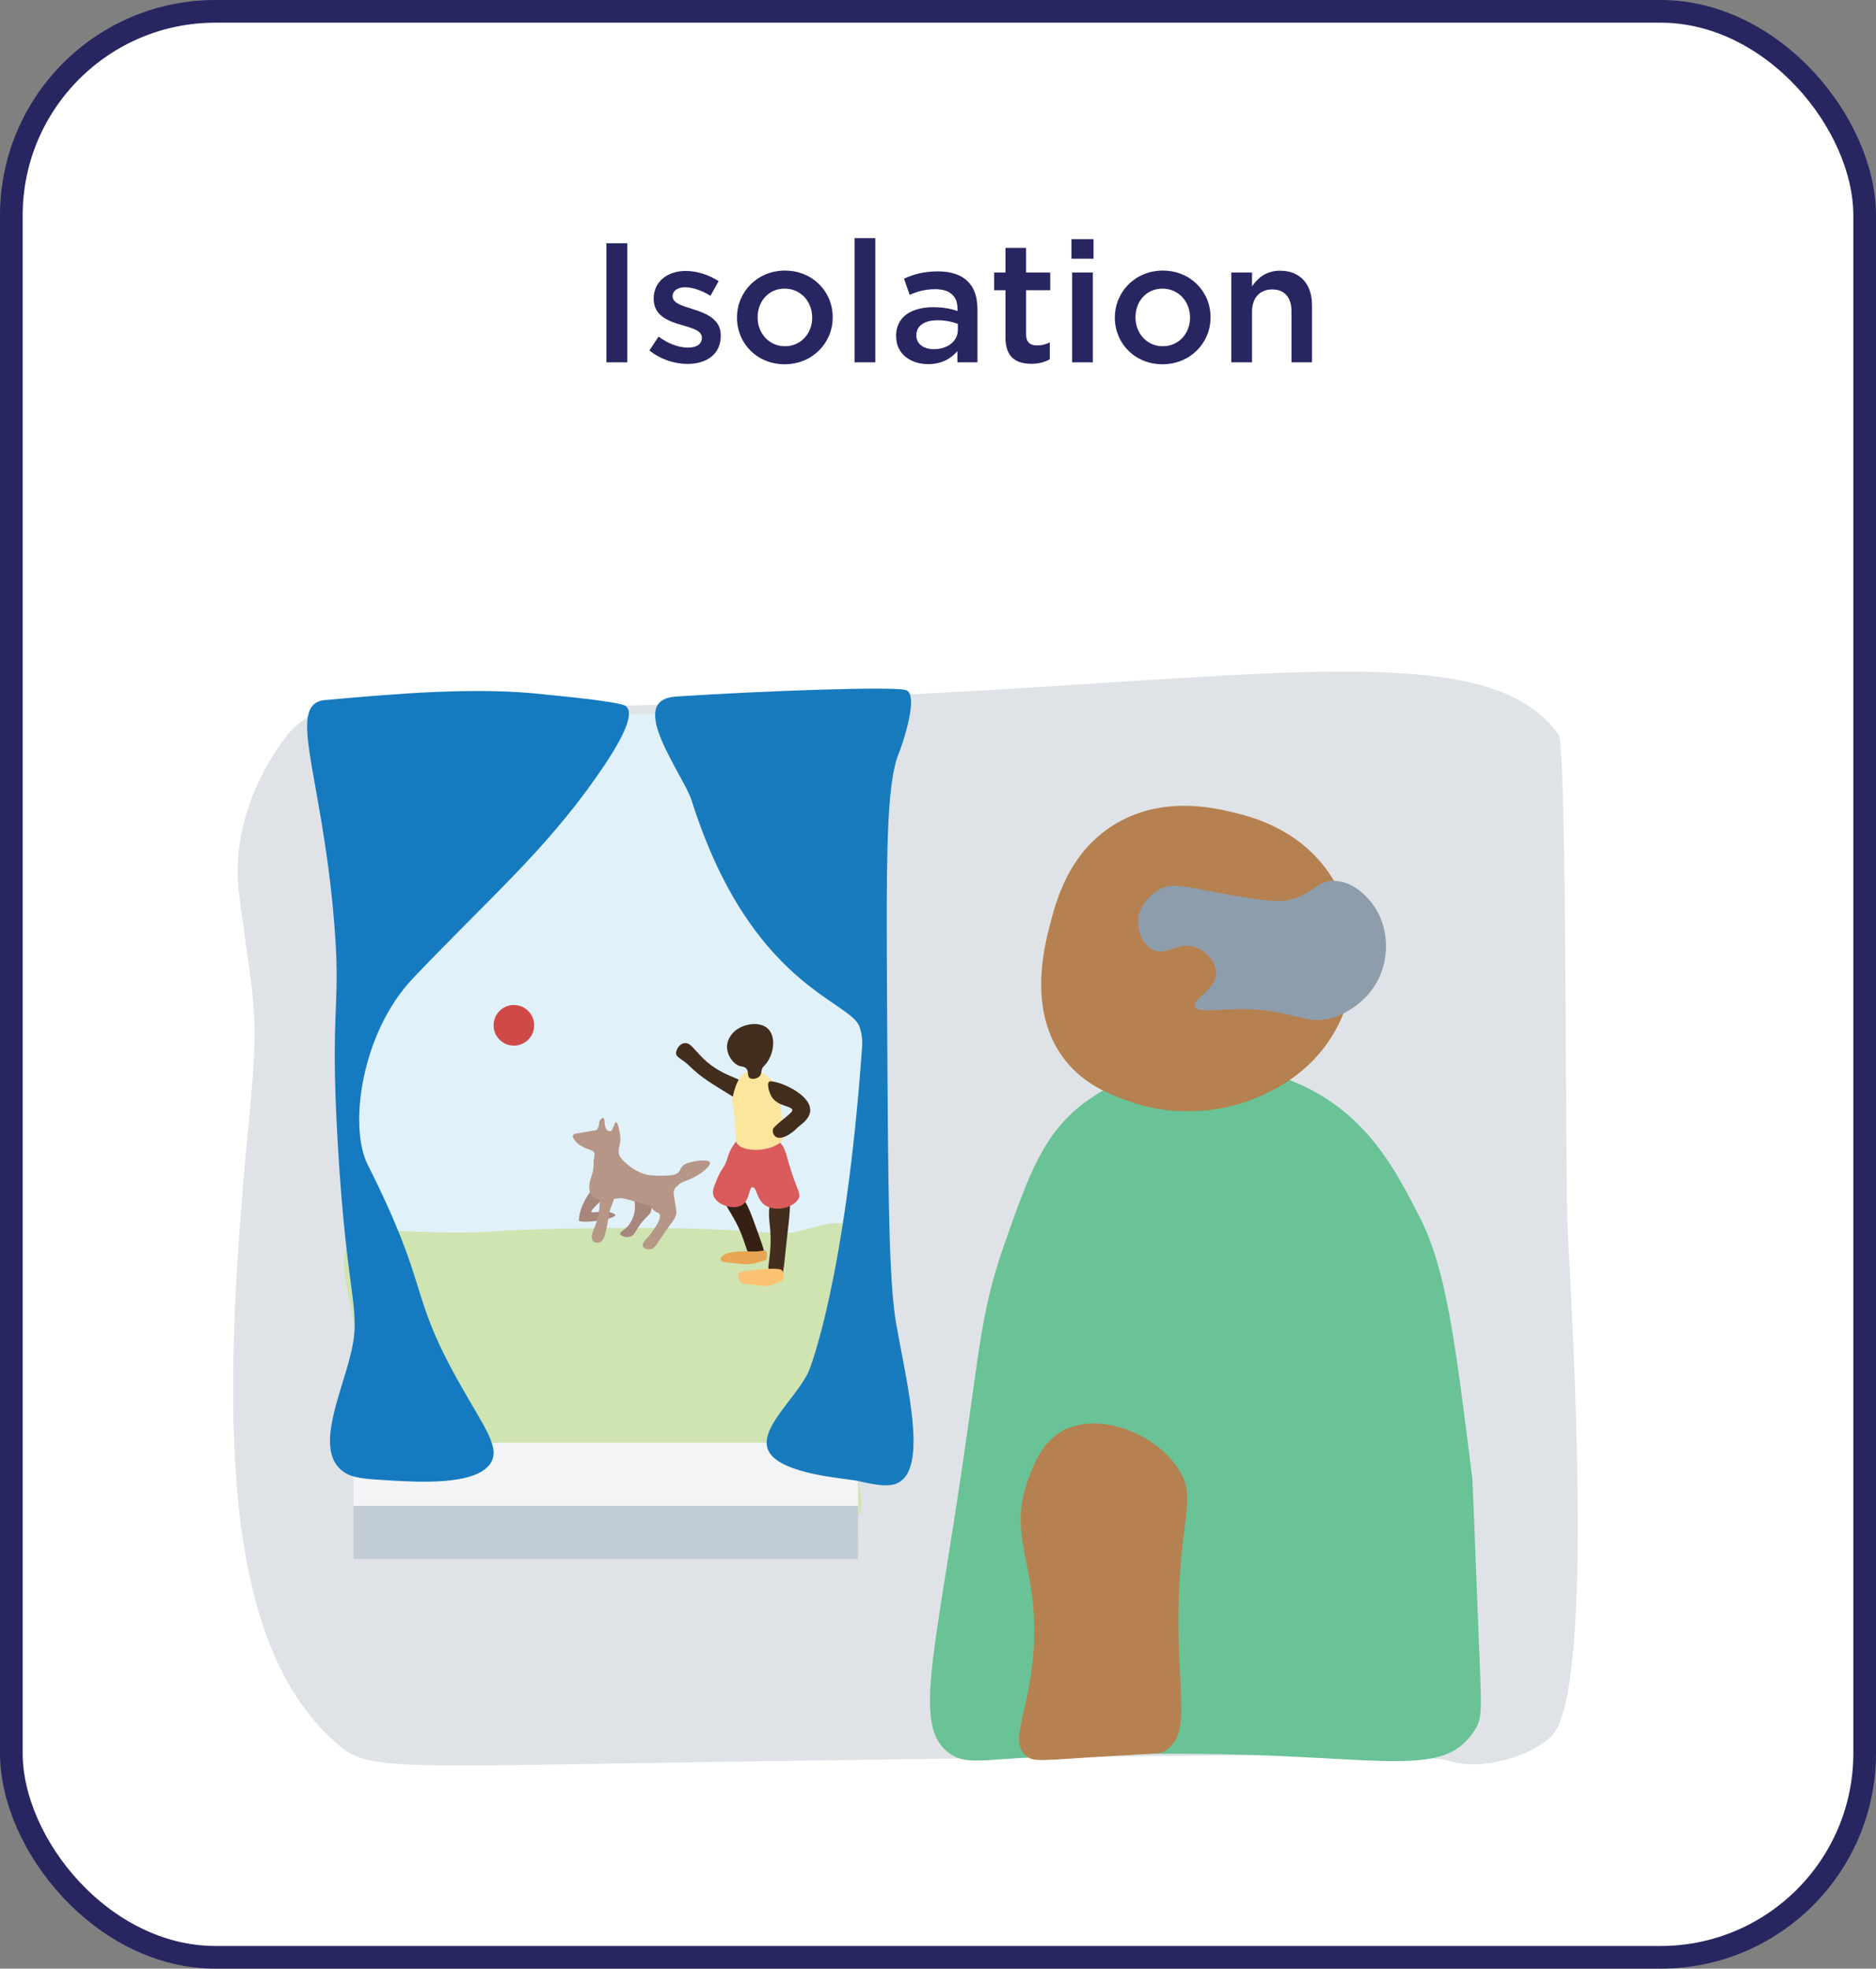 <?xml version="1.0" encoding="UTF-8"?>
<svg id="Layer_2" data-name="Layer 2" xmlns="http://www.w3.org/2000/svg" viewBox="0 0 165.48 173.59">
  <rect x="0" y="0" width="165.48" height="173.59" fill="#808080" stroke="none"/>
  <defs>
    <style>
      .cls-1 {
        fill: #fff;
        stroke: #282661;
        stroke-miterlimit: 10;
        stroke-width: 2px;
      }

      .cls-2 {
        fill: #f3f4f5;
      }

      .cls-2, .cls-3, .cls-4, .cls-5, .cls-6, .cls-7, .cls-8, .cls-9, .cls-10, .cls-11, .cls-12, .cls-13, .cls-14, .cls-15, .cls-16, .cls-17, .cls-18, .cls-19, .cls-20, .cls-21, .cls-22, .cls-23, .cls-24 {
        stroke-width: 0px;
      }

      .cls-3 {
        fill: #282661;
      }

      .cls-4 {
        fill: #352013;
      }

      .cls-5 {
        fill: #432d1c;
      }

      .cls-6 {
        fill: #432d1e;
      }

      .cls-7 {
        fill: #432e1e;
      }

      .cls-8 {
        fill: #177bbe;
      }

      .cls-9 {
        fill: #157abf;
      }

      .cls-10 {
        fill: #cfe4b1;
      }

      .cls-11 {
        fill: #dfe3e7;
      }

      .cls-12 {
        fill: #d95b5c;
      }

      .cls-13 {
        fill: #e1f1fa;
      }

      .cls-14 {
        fill: #a7877b;
      }

      .cls-15 {
        fill: #cf4a47;
      }

      .cls-16 {
        fill: #c2ccd4;
      }

      .cls-17 {
        fill: #b68150;
      }

      .cls-18 {
        fill: #b69687;
      }

      .cls-19 {
        fill: #b58150;
      }

      .cls-20 {
        fill: #8e9dac;
      }

      .cls-21 {
        fill: #6ac297;
      }

      .cls-22 {
        fill: #fce59d;
      }

      .cls-23 {
        fill: #fcc274;
      }

      .cls-24 {
        fill: #e8a655;
      }
    </style>
  </defs>
  <g id="Cards_Updated_Copy_Outlined_" data-name="Cards (Updated | Copy Outlined)">
    <g>
      <rect id="Border" class="cls-1" x="1" y="1" width="163.48" height="171.59" rx="18" ry="18"/>
      <path class="cls-11" d="m21.89,99.62c1.03-10.75.57-10.32-.79-20.68-.83-6.34,2.3-11.61,4.16-14.02,3.3-4.27,10.84-4.02,28.01-2.65,0,0,5.23-.09,22.07-.81,36.09-1.55,55.95-5.53,62.15,3.34.74,1.06.55,39.36.8,43.85,1.25,22.32,1.53,42.01-1.59,44.6-2.72,2.26-6.89,2.68-8.7,2.06-2.44-.84-22.06-.56-61.29,0-32.63.46-34.16.93-37.05-1.61-10.22-8.95-10.17-29.04-7.78-54.08Z"/>
      <path class="cls-21" d="m95.62,97.26c-3.54,2.69-4.81,6.14-6.99,12.35-2.08,5.92-2.16,8.91-3.73,19.58-2.54,17.24-4.35,23.1-1.17,25.4,1.2.87,2.38.69,5.59.47,0,0,10.9-.77,23.3-.23,10.42.46,14.58,1.24,16.94-1.57,1.12-1.34,1.15-1.82,1.01-5.42-.45-11.49-.67-17.24-.7-17.48-1.54-12.32-2.31-18.49-4.66-23.07-2-3.9-4.32-8.44-9.55-11.19-6.05-3.17-14.42-3.11-20.04,1.17Z"/>
      <path class="cls-17" d="m90.73,130.35c-1.93,5.17.82,7.52.47,14.68-.28,5.79-2.28,8.39-.7,9.79.69.61,1.38.38,7.92,0,3.8-.22,3.98-.16,4.43-.47,2.43-1.64.75-5.69,1.17-14.45.31-6.55,1.43-7.93,0-10.25-2-3.25-7.05-5.21-10.25-3.5-1.79.96-2.51,2.8-3.03,4.19Z"/>
      <path class="cls-19" d="m99.35,97.03c-1.49-.56-3.67-1.38-5.36-3.5-3.37-4.22-1.89-9.97-1.4-11.89.57-2.2,1.64-6.37,5.59-8.86,4.22-2.65,8.79-1.57,10.49-1.17,1.57.37,5.64,1.34,8.39,5.13,2.89,4,3.12,9.49.93,13.75-2.47,4.8-7.13,6.34-8.39,6.76-.78.26-5.23,1.65-10.25-.23Z"/>
      <path class="cls-20" d="m101.68,83.74c1.25.61,2.21-.74,3.73-.23.94.32,1.83,1.27,1.86,2.21.05,1.52-2.11,2.36-1.86,3.03.21.57,1.88.25,3.96.23,4.84-.04,5.77,1.59,8.39.7.28-.1,2.67-.95,3.85-3.38,1-2.07.87-4.76-.58-6.64-.28-.36-1.42-1.83-3.15-1.98-1.63-.14-1.94,1.05-3.96,1.63-1.25.36-3.41-.03-7.69-.82-2.1-.39-2.89-.59-3.85-.12-1.02.51-2.15,1.76-1.98,3.26.01.11.19,1.57,1.28,2.1Z"/>
      <path class="cls-13" d="m33.05,113.69c4.16,3.9,8.61-.17,25.29.7,9.67.5,15.94,2.28,18.18-1.05.84-1.25.55-2.39.35-6.29-.1-1.88.21,3,.23-13.75.04-28.07-.83-27.06-.35-28.69.13-.43.58-1.82-.09-2.58-.81-.92-2.82-.35-3.41-.2-6.97,1.79-34.96,1.26-41.13.12-.41-.08-1.65-.33-2.45.35-1.4,1.18-.49,4.36-.23,5.36.84,3.2-1.26-1.97.98,28.2,1.2,16.13,1.76,17.01,2.63,17.83Z"/>
      <path class="cls-10" d="m31.2,109.18c1.18-1.07,2.32-.58,8.49-.5,4.25.05,2.33-.2,10.84-.35,18.68-.33,17.18,1.07,20.86,0,1.04-.3,2.9-.92,4.08,0,1.17.91.84,2.69.58,6.64-.58,8.77-.87,13.16-.35,15.61.23,1.1.6,2.41-.12,3.26-1.21,1.44-4.57.4-6.06,0-8.54-2.29-14.35.81-30.41-.47-1.1-.09-3.41-.3-5.01-1.98-1.6-1.67-1.67-3.94-1.75-5.48-.6-11.42-3.45-14.66-1.15-16.75Z"/>
      <polygon class="cls-2" points="31.18 135.12 31.18 127.21 75.69 127.21 75.69 135.36 31.18 135.12"/>
      <rect class="cls-16" x="31.18" y="132.78" width="44.51" height="4.68"/>
      <path class="cls-9" d="m28.71,61.73c5.99-.54,13.41-1.21,19.56-.47.34.04,6.42.59,6.93,1,.87.7-.4,3.13-2.62,6.29-4.64,6.6-9.41,10.63-16.15,17.71-4.54,4.77-5.7,13.04-4,16.43,5.58,11.11,3.51,11.07,8,19.11,2.28,4.08,3.84,5.93,2.76,7.34-1.41,1.84-6.27,1.55-8.83,1.4-2.22-.13-3.33-.2-4.14-.82-2.34-1.79-.4-6.18.55-9.67,1.28-4.67-.11-4.44-.97-19.11-.76-13.01.41-11.65-.41-20.62-1.15-12.42-4.13-18.28-.69-18.6Z"/>
      <path class="cls-8" d="m59.58,61.42c8.09-.52,19.04-.9,20.3-.58s-.31,4.9-.58,5.54c-1.16,2.79-1.12,9.4-1.05,22.61.09,16.02.13,24.03.82,27.85.95,5.31,2.74,12.44.23,13.87-.85.48-2.04.23-3.61-.12-1.1-.24-6.7-.56-7.85-2.56-1.13-1.98,2.56-4.85,3.54-7.22,0,0,3.19-7.77,4.66-28.43.02-.32.07-1.04-.23-1.86-.84-2.31-9.64-3.61-14.8-19.93-.73-2.3-5.88-8.87-1.43-9.16Z"/>
      <g>
        <path class="cls-14" d="m55.87,105.6s.02.05.02.06c.11.27.14.68.11,1-.01.14-.09.98-.78,1.62-.3.28-.55.36-.52.51.03.19.5.37.88.26.44-.12.42-.53,1.12-1.37.45-.53.57-.5.69-.8.24-.58,0-1.2-.33-1.58-.11-.12-.5-.57-.83-.46-.26.08-.44.48-.36.77Z"/>
        <path class="cls-18" d="m57.19,105.12c-.29.65.18,1.32.49,1.61.3.27.47.18.52.39.15.61-1.11,2.06-1.23,2.19-.14.16-.3.33-.29.5.02.26.43.44.79.32.3-.1.42-.37.93-1.12.89-1.32,1.19-1.49,1.26-2.04.02-.14-.03-.4-.12-.93-.11-.62-.16-.94-.31-1.16-.09-.14-.42-.62-1.01-.53-.38.06-.84.34-1.03.77Z"/>
        <path class="cls-14" d="m51.05,107.59c-.02.41,4.02-.17,3.08-.58s-1.86.04-1.95-.15c-.13-.27,1.68-1.52,1.63-2.11-.02-.25-1.06-.07-1.27-.05-.36.04-1.43,1.59-1.48,2.89Z"/>
        <path class="cls-18" d="m53.15,104.86c-.41.23-.07,1.17-.44,2.59-.26.99-.64,1.32-.46,1.88.11.33.85.44,1.07-.32.44-1.54.28-1.8.62-2.69.16-.43.29-.61.21-.87-.12-.41-.67-.77-1-.59Z"/>
        <path class="cls-18" d="m52.73,99.5c-.15.16.39.08-1.94.46-.7.11.15,1.09,1.07,1.36.93.28.46.52.5,1.33.04.75-.38,1.35-.38,1.97-.02,1.91,2.23.88,3.03,1.06,1,.22,3.7,1.2,4.35.73.47-.34-.28-1.25.28-1.74.42-.37.29-.33,1.09-.64,1.15-.45,2.08-1.3,1.86-1.57-.17-.22-1.13-.14-1.82.06-1.09.33-.43.89-1.48,1.1-.17.04-1.45.11-2.18-.03-1.18-.24-2.07-1.17-2.23-1.35-.56-.65-.22-.87-.15-1.79.02-.3-.26-1.88-.48-1.41-.26.55-.26.84-.61.67-.52-.25-.11-1.48-.62-1.04-.28.25-.09.61-.32.84Z"/>
      </g>
      <path class="cls-15" d="m47.12,90.41c0,.99-.8,1.79-1.79,1.79s-1.79-.8-1.79-1.79.8-1.79,1.79-1.79,1.79.8,1.79,1.79Z"/>
      <path class="cls-4" d="m63.81,105.3c-.12.9.84,1.59,1.62,3.61.41,1.04.44,1.6.89,1.93.36.26.82.26,1.02.04.21-.23.07-.64-.49-2.2-.7-1.97-.94-2.58-1.54-3.29-.57-.67-.87-.72-.93-.73-.35-.04-.53.34-.57.65Z"/>
      <path class="cls-24" d="m66.32,110.35c-3.07-.16-3.03.88-2.45.94,2.22.24,2.22.32,3.7-.2.07-.02.17-.47.03-.71-.14-.24-.43.01-1.28-.03Z"/>
      <path class="cls-7" d="m67.97,106.03c-.35,1.27.07,1.83,0,3.72-.06,1.51-.36,2.15-.07,2.69.19.36.57.54.85.36.35-.23.38-.93.62-3.19.3-2.76.45-3.46.12-4.11-.19-.37-.55-.74-.88-.61-.38.14-.57.84-.65,1.13Z"/>
      <path class="cls-23" d="m68.01,111.88c-.46,0-.86.03-1.97.17-.61.08-.79.11-.87.26-.13.25.05.82.35.86,2.69.35,2.04.32,3.39-.2.3-.11.27-.69.08-.93-.09-.11-.23-.17-.98-.17Z"/>
      <path class="cls-12" d="m64.94,100.65c.49-.61.86.2,2.89-.1.18-.03.43-.07.71.05.58.24.76.97.92,1.55.79,2.88,1.28,3.05.95,3.59-.52.84-2.1,1.1-2.93.53-.75-.51-.71-1.57-1.1-1.59-.34-.01-.22,1.11-.9,1.56-.75.49-2.24.03-2.54-.8-.14-.38.01-.76.32-1.5.38-.92.66-.99.88-1.73.26-.89.53-1.22.81-1.57Z"/>
      <path class="cls-5" d="m66.5,96.32c-.57-1.28-2.21-1.1-4.04-2.6-1.15-.95-1.47-1.82-2.09-1.74-.4.05-.67.47-.73.8-.08.45.56.62,1.04,1.09,1.34,1.29,1.92,1.55,4.22,2.99.74.47,1.25.84,1.55.71.31-.14.26-.77.05-1.24Z"/>
      <path class="cls-22" d="m66.1,94.44c-.94.22-1.27,1.47-1.4,2-.26,1,.11,1.11.19,3.32.03.78,0,.98.23,1.2.71.67,2.9.56,3.8-.3.39-.37.22-1.42-.14-3.51-.18-1.06-.31-1.59-.86-2.06-.11-.1-.97-.85-1.81-.65Z"/>
      <path class="cls-5" d="m67.95,95.34c1.1.06,3.83,1.35,3.49,2.79-.16.69-.83,1.02-1.22,1.42-.2.21-1,.88-1.59.77-.41-.07-.62-.64-.34-.92.65-.67,1.68-1.3,1.6-1.54-.11-.36-1.21-.29-1.77-1.07-.3-.43-.57-1.46-.16-1.44Z"/>
      <path id="Head" class="cls-6" d="m64.93,90.82c-.14.11-.78.63-.8,1.46-.01.76.52,1.53,1.12,1.72.23.07.42.04.58.22.25.27.05.63.28.82.2.16.61.1.85-.1.3-.25.09-.62.43-.94.69-.66,1.1-2.1.57-3.01-.58-1-2.2-.8-3.03-.16Z"/>
      <g>
        <path class="cls-3" d="m53.49,21.45h1.84v10.5h-1.84v-10.5Z"/>
        <path class="cls-3" d="m57.28,30.91l.81-1.23c.87.64,1.78.97,2.59.97s1.23-.33,1.23-.85v-.03c0-.62-.84-.83-1.77-1.11-1.17-.33-2.48-.81-2.48-2.31v-.03c0-1.51,1.25-2.43,2.82-2.43.99,0,2.07.35,2.91.9l-.72,1.29c-.76-.46-1.57-.75-2.23-.75-.71,0-1.11.34-1.11.78v.03c0,.58.85.83,1.79,1.12,1.15.36,2.46.88,2.46,2.31v.03c0,1.67-1.29,2.49-2.94,2.49-1.12,0-2.37-.39-3.36-1.19Z"/>
        <path class="cls-3" d="m65.01,28.03v-.03c0-2.27,1.8-4.14,4.23-4.14s4.21,1.84,4.21,4.11v.03c0,2.25-1.8,4.12-4.24,4.12s-4.2-1.85-4.2-4.1Zm6.63,0v-.03c0-1.4-1-2.55-2.43-2.55s-2.38,1.14-2.38,2.52v.03c0,1.38,1,2.53,2.41,2.53s2.4-1.14,2.4-2.5Z"/>
        <path class="cls-3" d="m75.38,21h1.83v10.95h-1.83v-10.95Z"/>
        <path class="cls-3" d="m79.04,29.67v-.03c0-1.71,1.35-2.55,3.29-2.55.88,0,1.52.13,2.13.33v-.2c0-1.12-.69-1.72-1.96-1.72-.88,0-1.54.19-2.26.5l-.5-1.43c.88-.39,1.74-.64,3-.64,1.18,0,2.07.32,2.62.88.59.57.86,1.41.86,2.45v4.69h-1.77v-.99c-.54.64-1.37,1.15-2.58,1.15-1.48,0-2.82-.85-2.82-2.44Zm5.45-.57v-.54c-.46-.18-1.08-.32-1.8-.32-1.17,0-1.86.5-1.86,1.32v.03c0,.76.68,1.2,1.54,1.2,1.2,0,2.12-.69,2.12-1.7Z"/>
        <path class="cls-3" d="m88.69,29.76v-4.17h-1v-1.56h1v-2.17h1.82v2.17h2.13v1.56h-2.13v3.88c0,.71.36.99.97.99.4,0,.76-.09,1.12-.27v1.49c-.45.25-.95.4-1.63.4-1.34,0-2.28-.58-2.28-2.32Z"/>
        <path class="cls-3" d="m94.51,21.09h1.95v1.72h-1.95v-1.72Zm.06,2.94h1.83v7.92h-1.83v-7.92Z"/>
        <path class="cls-3" d="m98.34,28.03v-.03c0-2.27,1.8-4.14,4.23-4.14s4.21,1.84,4.21,4.11v.03c0,2.25-1.8,4.12-4.24,4.12s-4.2-1.85-4.2-4.1Zm6.63,0v-.03c0-1.4-1-2.55-2.43-2.55s-2.38,1.14-2.38,2.52v.03c0,1.38,1,2.53,2.41,2.53s2.4-1.14,2.4-2.5Z"/>
        <path class="cls-3" d="m108.61,24.03h1.83v1.22c.51-.74,1.25-1.38,2.47-1.38,1.79,0,2.82,1.2,2.82,3.03v5.05h-1.81v-4.5c0-1.23-.62-1.93-1.7-1.93s-1.78.74-1.78,1.96v4.47h-1.83v-7.92Z"/>
      </g>
    </g>
  </g>
</svg>